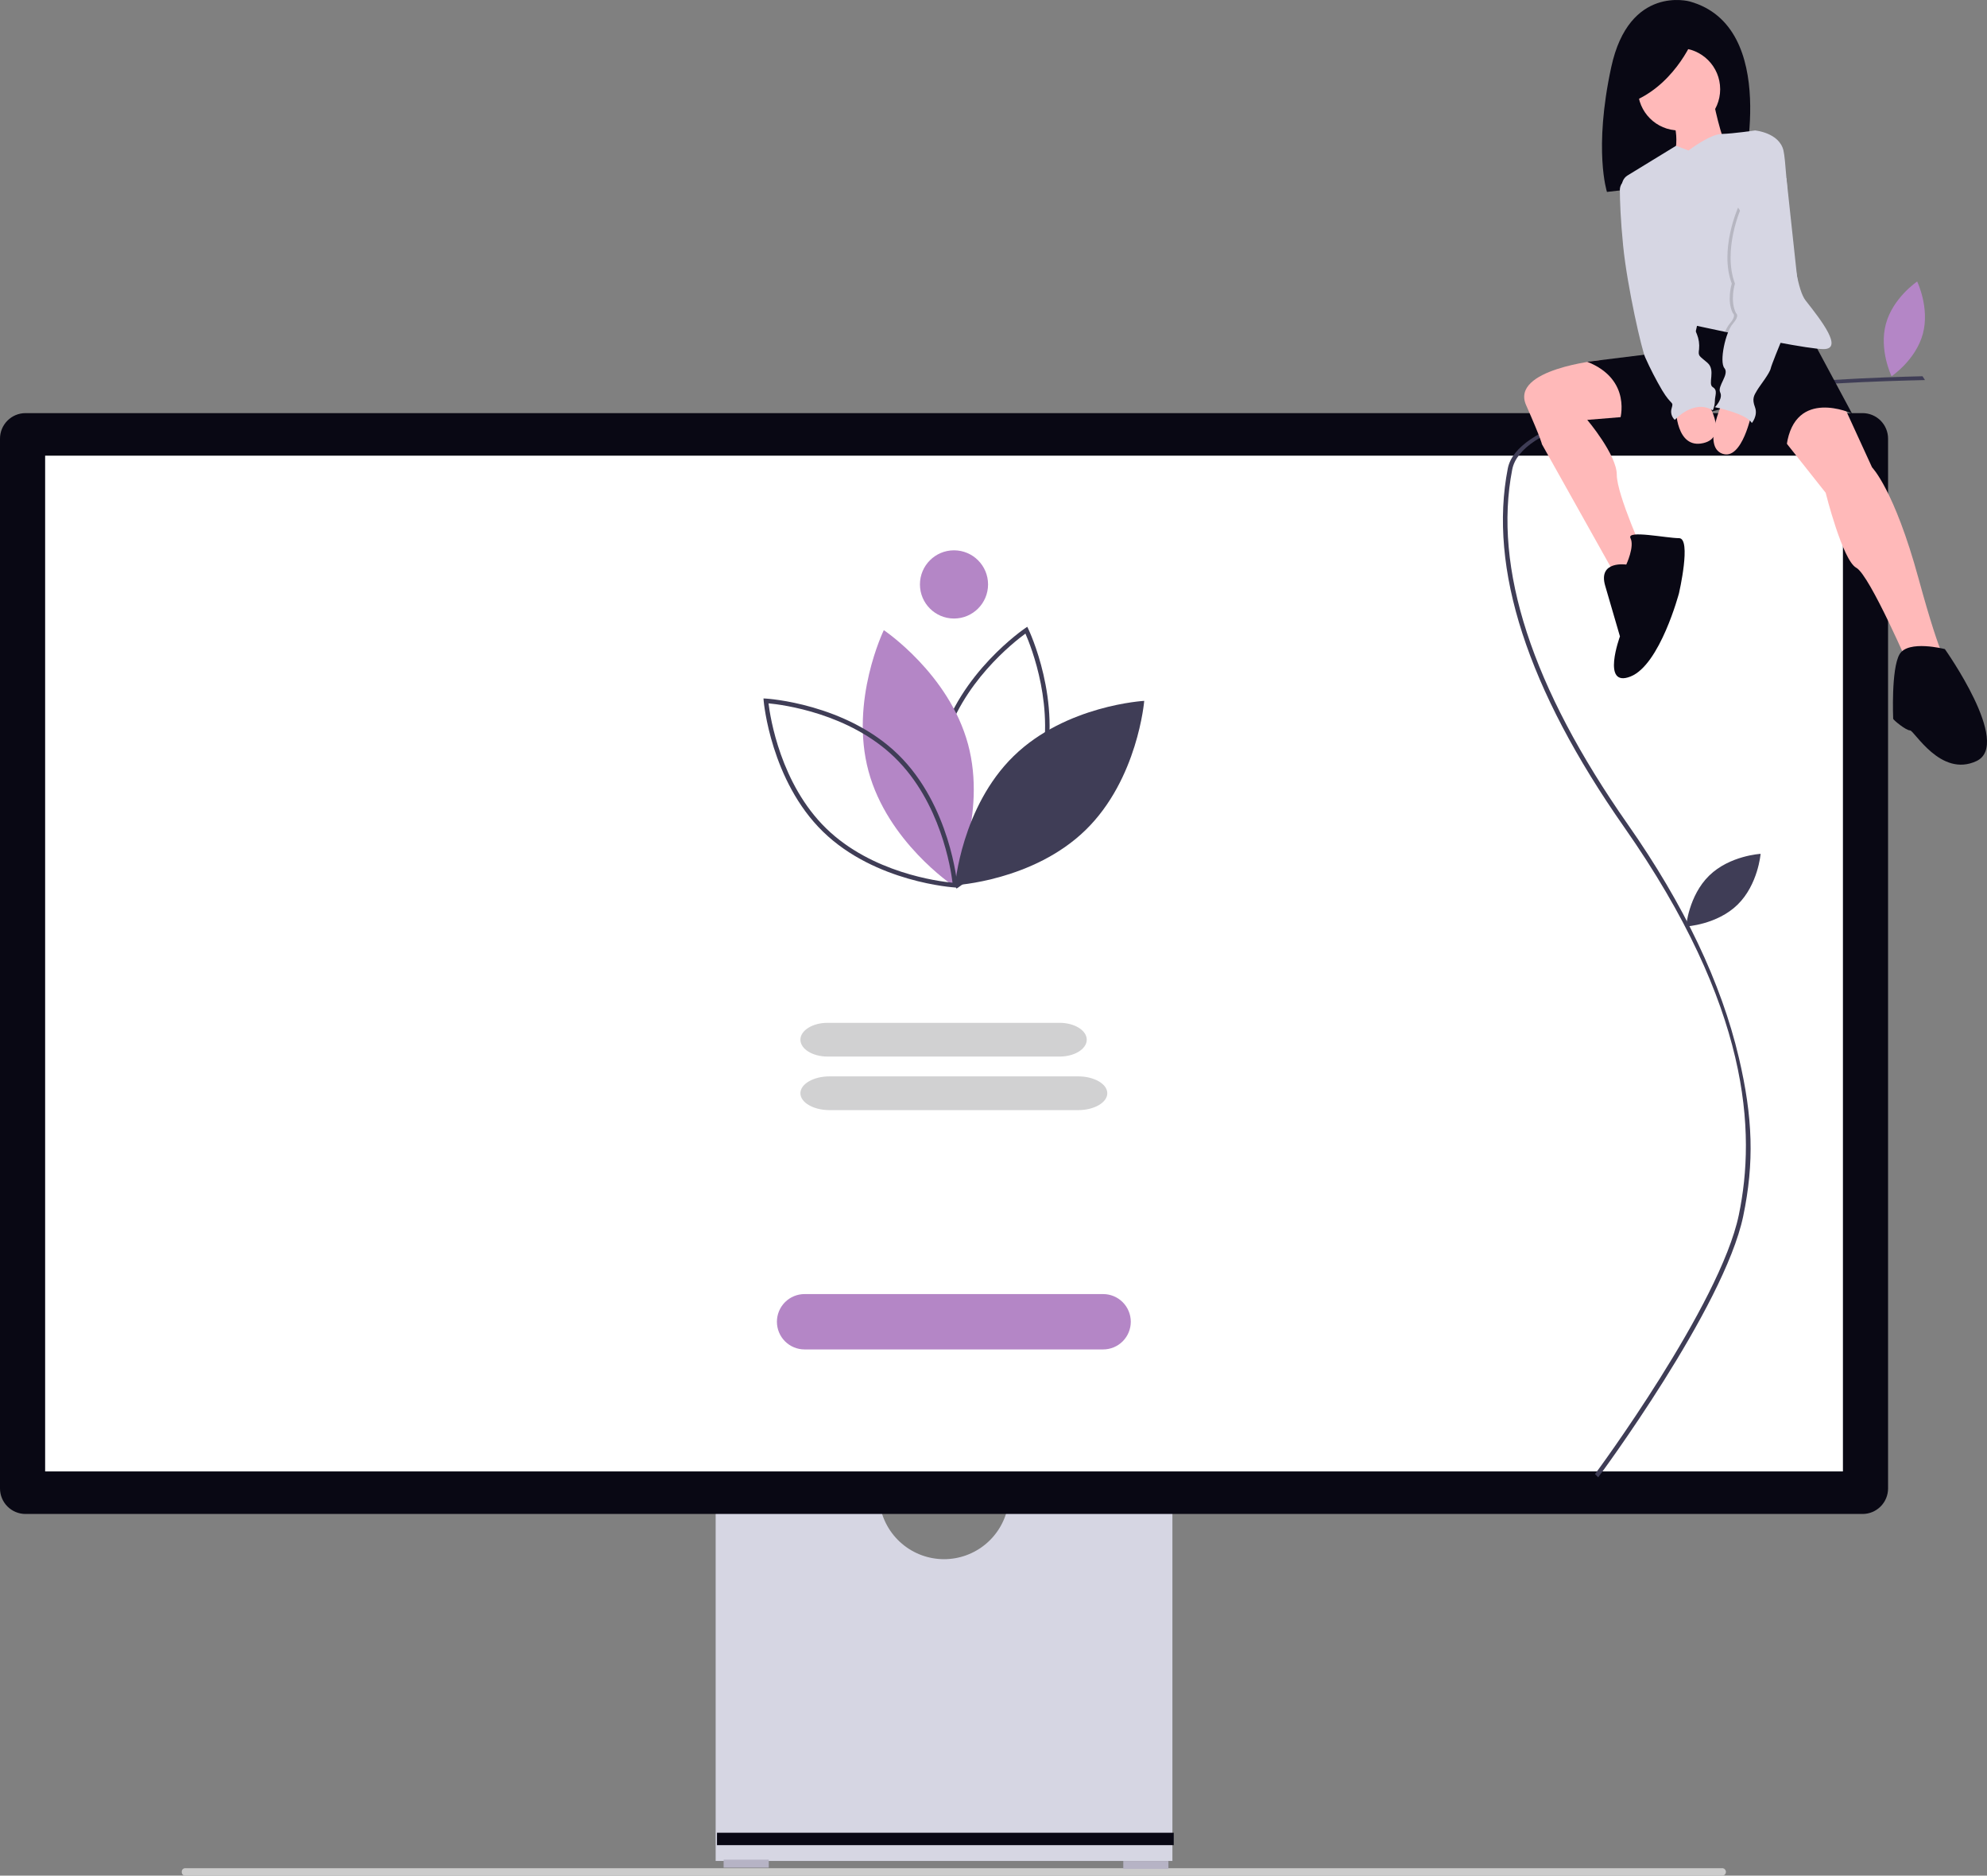 <svg width="445" height="420" viewBox="0 0 445 420" fill="none" xmlns="http://www.w3.org/2000/svg">
<rect x="0" y="0" width="445" height="420" fill="#808080" stroke="none"/>
<g clip-path="url(#clip0_4_353)">
<path d="M40.707 419.167C40.69 419.369 40.752 419.569 40.882 419.725C41.011 419.881 41.197 419.98 41.398 420H385.843C386.037 419.964 386.213 419.861 386.339 419.709C386.466 419.556 386.535 419.365 386.535 419.167C386.535 418.969 386.466 418.777 386.339 418.625C386.213 418.472 386.037 418.369 385.843 418.333H41.398C41.197 418.353 41.011 418.452 40.882 418.608C40.752 418.764 40.69 418.965 40.707 419.167Z" fill="#CCCCCC"/>
<path d="M225.796 336.929C225.233 340.339 223.479 343.438 220.846 345.674C218.214 347.909 214.874 349.137 211.422 349.137C207.97 349.137 204.63 347.909 201.998 345.674C199.365 343.438 197.612 340.339 197.049 336.929H160.276V416.715H262.568V336.929H225.796Z" fill="#D6D6E3"/>
<path d="M172.171 416.418H162.061V418.204H172.171V416.418Z" fill="#B6B3C5"/>
<path d="M261.676 416.715H251.566V418.502H261.676V416.715Z" fill="#B6B3C5"/>
<path d="M262.866 410.394H160.574V413.172H262.866V410.394Z" fill="#090814"/>
<path d="M417.143 339.013H5.703C4.191 339.011 2.741 338.409 1.672 337.339C0.603 336.268 0.002 334.817 0 333.303L0 98.218C0.002 96.704 0.603 95.253 1.672 94.182C2.741 93.112 4.191 92.51 5.703 92.508H417.141C418.653 92.51 420.102 93.112 421.171 94.182C422.241 95.252 422.842 96.704 422.844 98.217V333.303C422.842 334.817 422.24 336.268 421.171 337.338C420.102 338.409 418.653 339.011 417.141 339.012L417.143 339.013Z" fill="#090814"/>
<path d="M412.734 102.035H10.109V329.486H412.734V102.035Z" fill="white"/>
<path d="M247.055 302.169H180.185C178.543 302.169 176.968 301.516 175.807 300.354C174.646 299.191 173.994 297.615 173.994 295.971C173.994 294.327 174.646 292.751 175.807 291.588C176.968 290.426 178.543 289.773 180.185 289.773H247.055C248.697 289.773 250.272 290.426 251.433 291.588C252.594 292.751 253.246 294.327 253.246 295.971C253.246 297.615 252.594 299.191 251.433 300.354C250.272 301.516 248.697 302.169 247.055 302.169Z" fill="#B486C6"/>
<path d="M237.298 236.59H185.341C181.986 236.59 179.257 234.895 179.257 232.812C179.257 230.729 181.986 229.034 185.341 229.034H237.298C240.653 229.034 243.382 230.729 243.382 232.812C243.382 234.896 240.653 236.59 237.298 236.59Z" fill="#D1D1D2"/>
<path d="M214.221 198.979L213.965 198.454C213.887 198.294 206.242 182.293 210.505 166.517C214.767 150.741 229.428 140.781 229.575 140.68L230.06 140.353L230.315 140.878C230.393 141.037 238.038 157.038 233.775 172.814C229.512 188.59 214.852 198.551 214.705 198.652L214.221 198.979ZM229.65 141.876C227.083 143.745 215.209 153.006 211.487 166.782C207.762 180.569 213.355 194.551 214.631 197.459C217.198 195.59 229.071 186.329 232.794 172.553C236.519 158.766 230.925 144.784 229.65 141.876V141.876Z" fill="#3F3D56"/>
<path d="M194.508 172.687C198.771 188.462 213.37 198.232 213.37 198.232C213.37 198.232 221.059 182.424 216.797 166.65C212.535 150.877 197.935 141.105 197.935 141.105C197.935 141.105 190.246 156.912 194.508 172.687Z" fill="#B486C6"/>
<path d="M214.451 198.758L213.869 198.727C213.691 198.717 196.011 197.626 184.311 186.226C172.612 174.825 171.049 157.158 171.032 156.98L170.985 156.399L171.567 156.431C171.745 156.44 189.425 157.531 201.125 168.932C212.824 180.332 214.387 198 214.401 198.177L214.451 198.758ZM172.114 157.495C172.495 160.649 174.807 175.54 185.021 185.495C195.235 195.449 210.165 197.361 213.324 197.66C212.943 194.506 210.632 179.618 200.417 169.66C190.197 159.699 175.272 157.794 172.114 157.496V157.495Z" fill="#3F3D56"/>
<path d="M227.022 169.297C215.326 180.696 213.897 198.219 213.897 198.219C213.897 198.219 231.432 197.26 243.127 185.861C254.823 174.462 256.255 156.939 256.255 156.939C256.255 156.939 238.717 157.897 227.022 169.297Z" fill="#3F3D56"/>
<path d="M213.653 138.503C217.866 138.503 221.281 135.084 221.281 130.866C221.281 126.648 217.866 123.229 213.653 123.229C209.441 123.229 206.026 126.648 206.026 130.866C206.026 135.084 209.441 138.503 213.653 138.503Z" fill="#B486C6"/>
<path d="M382.785 196.064C378.178 200.554 377.613 207.456 377.613 207.456C377.613 207.456 384.52 207.079 389.126 202.589C393.733 198.099 394.298 191.196 394.298 191.196C394.298 191.196 387.389 191.574 382.785 196.064Z" fill="#3F3D56"/>
<path d="M357.918 330.806L357.213 330.072C357.322 329.963 385.225 292.233 389.415 272.071C393.286 253.45 391.971 225.515 363.73 185.198C342.075 154.276 333.309 127.261 337.68 104.902C341.522 85.26 430.427 84.334 430.559 84.249L431.11 85.105C430.982 85.188 342.42 85.911 338.672 105.13C334.371 127.201 343.082 153.942 364.565 184.613C377.128 202.549 385.493 220.114 389.424 236.82C392.574 250.207 392.902 260.351 390.399 272.343C386.13 292.79 358.032 330.697 357.918 330.806Z" fill="#3F3D56"/>
<path d="M378.417 0.327C378.417 0.327 364.854 -3.499 360.842 15.054C356.831 33.606 359.889 42.979 359.889 42.979L390.169 39.441C390.169 39.441 398.763 5.968 378.417 0.327Z" fill="#090814"/>
<path d="M358.126 80.681C358.126 80.681 338.231 82.665 341.775 90.707C345.318 98.749 345.318 99.459 345.318 99.459L362.801 130.68L368.471 124.766C368.471 124.766 362.09 110.809 362.09 106.317C362.09 101.826 355.475 94.02 355.475 94.02L367.051 93.074L358.126 80.681Z" fill="#FFB9B9"/>
<path d="M412.645 90.233L419.26 104.661C419.26 104.661 424.221 109.628 429.655 129.496C435.088 149.364 436.27 148.654 436.27 148.654L428.003 150.31C428.003 150.31 418.788 128.788 415.716 127.131C412.645 125.474 408.865 110.338 408.865 110.338L397.998 96.62L401.305 89.288L412.645 90.233Z" fill="#FFB9B9"/>
<path d="M404.613 73.679L414.772 92.601C414.772 92.601 402.014 86.688 400.126 99.696L388.55 90.708C388.55 90.708 372.486 95.912 362.798 94.02C362.798 94.02 365.633 85.032 355.474 81.011L378.39 78.173L377.445 73.206L379.807 68.476L404.613 73.679Z" fill="#090814"/>
<path d="M364.213 126.422C364.213 126.422 357.834 125.476 359.488 131.153L362.797 142.503C362.797 142.503 358.545 154.092 365.16 151.49C371.774 148.889 376.027 132.805 376.027 132.805C376.027 132.805 378.862 120.506 376.027 120.506C373.192 120.506 364.212 118.614 365.16 120.506C366.107 122.398 364.213 126.422 364.213 126.422Z" fill="#090814"/>
<path d="M435.561 145.343C435.561 145.343 427.292 143.214 425.403 146.526C423.513 149.837 423.987 160.717 423.987 160.954C423.987 161.19 426.822 163.555 427.767 163.555C428.712 163.555 434.618 174.199 442.651 170.415C450.683 166.631 435.561 145.343 435.561 145.343Z" fill="#090814"/>
<path d="M376.028 29.211C381.116 29.211 385.242 25.081 385.242 19.986C385.242 14.892 381.116 10.762 376.028 10.762C370.939 10.762 366.814 14.892 366.814 19.986C366.814 25.081 370.939 29.211 376.028 29.211Z" fill="#FFB9B9"/>
<path d="M383.588 21.879C383.588 21.879 385.478 31.813 387.132 33.232C388.786 34.651 374.61 36.78 374.61 36.78C374.61 36.78 376.736 29.921 374.137 26.373C371.538 22.826 383.588 21.879 383.588 21.879Z" fill="#FFB9B9"/>
<path d="M408.394 78.171C406.785 78.171 402.688 77.504 398.096 76.645C394.121 75.903 389.773 75.02 386.343 74.306C382.669 73.54 380.045 72.966 380.045 72.966C380.045 72.966 379.1 78.879 376.028 78.169C373.382 77.558 365.475 49.907 363.337 42.264C363.181 41.706 363.211 41.113 363.423 40.574C363.635 40.034 364.018 39.579 364.512 39.278L375.372 32.638L378.155 33.703C378.155 33.703 382.856 30.065 385.585 29.992C388.314 29.919 393.039 29.209 393.039 29.209C393.039 29.209 398.472 29.682 399.417 33.703C400.362 37.723 400.833 62.795 404.378 67.289C407.924 71.783 412.882 78.171 408.394 78.171Z" fill="#D6D6E3"/>
<path d="M375.319 91.416C375.319 91.416 375.319 100.641 381.461 99.221C387.604 97.802 381.934 89.288 381.934 89.288L375.319 91.416Z" fill="#FFB9B9"/>
<path d="M392.329 92.364C392.329 92.364 390.203 103.244 385.714 101.588C381.225 99.933 385.714 90.235 385.714 90.235L392.329 92.364Z" fill="#FFB9B9"/>
<path opacity="0.15" d="M402.251 66.582C402.251 66.582 399.938 72.106 398.095 76.645C394.121 75.903 389.772 75.02 386.342 74.306C386.589 73.653 386.935 73.042 387.368 72.495C389.021 70.603 388.075 70.129 388.075 70.129C386.66 67.291 387.839 63.507 387.839 63.507C385.004 55.938 389.255 46.477 389.255 46.477L402.251 66.582Z" fill="black"/>
<path d="M389.967 46.476C389.967 46.476 385.714 55.938 388.551 63.506C388.551 63.506 387.37 67.291 388.788 70.129C388.788 70.129 389.733 70.602 388.08 72.494C386.427 74.386 385.008 81.009 386.19 82.428C387.371 83.847 384.536 86.449 385.245 87.868C385.953 89.287 384.063 91.179 384.063 91.179C384.063 91.179 391.151 92.596 392.332 94.727C392.332 94.727 393.747 93.072 393.04 91.179C392.332 89.287 392.803 88.577 393.512 87.395C394.221 86.212 396.347 83.61 396.583 82.428C396.82 81.246 402.962 66.581 402.962 66.581L400.079 39.857L389.967 46.476Z" fill="#D6D6E3"/>
<path d="M365.397 39.854L364.955 39.934C364.34 40.046 363.784 40.372 363.385 40.854C362.985 41.336 362.769 41.944 362.774 42.57C362.791 44.945 362.924 49.159 363.507 54.991C364.452 64.452 367.759 78.644 368.468 80.065C369.593 82.576 370.855 85.024 372.248 87.397C374.374 90.945 374.846 89.763 374.374 91.418C374.23 91.874 374.22 92.362 374.346 92.823C374.471 93.285 374.727 93.7 375.082 94.02C375.082 94.02 379.334 89.29 383.586 91.892C383.89 91.223 384.051 90.498 384.059 89.763C384.059 88.58 384.767 87.398 383.586 86.688C382.406 85.978 384.294 82.904 382.405 81.248C380.516 79.593 380.279 79.831 380.515 78.173C380.625 77.048 380.463 75.912 380.043 74.862L365.397 39.854Z" fill="#D6D6E3"/>
<path d="M379.472 8.137C379.472 8.137 375.651 18.275 366.29 22.481L364.762 13.492L379.472 8.137Z" fill="#090814"/>
<path d="M430.631 74.765C429.049 80.622 423.628 84.249 423.628 84.249C423.628 84.249 420.774 78.38 422.356 72.523C423.938 66.666 429.359 63.039 429.359 63.039C429.359 63.039 432.214 68.908 430.631 74.765Z" fill="#B486C6"/>
<path d="M241.463 248.582H185.777C182.184 248.582 179.256 246.887 179.256 244.804C179.256 242.721 182.182 241.026 185.777 241.026H241.463C245.056 241.026 247.984 242.721 247.984 244.804C247.984 246.888 245.056 248.582 241.463 248.582Z" fill="#D1D1D2"/>
</g>
<defs>
<clipPath id="clip0_4_353">
<rect width="445" height="420" fill="white"/>
</clipPath>
</defs>
</svg>
